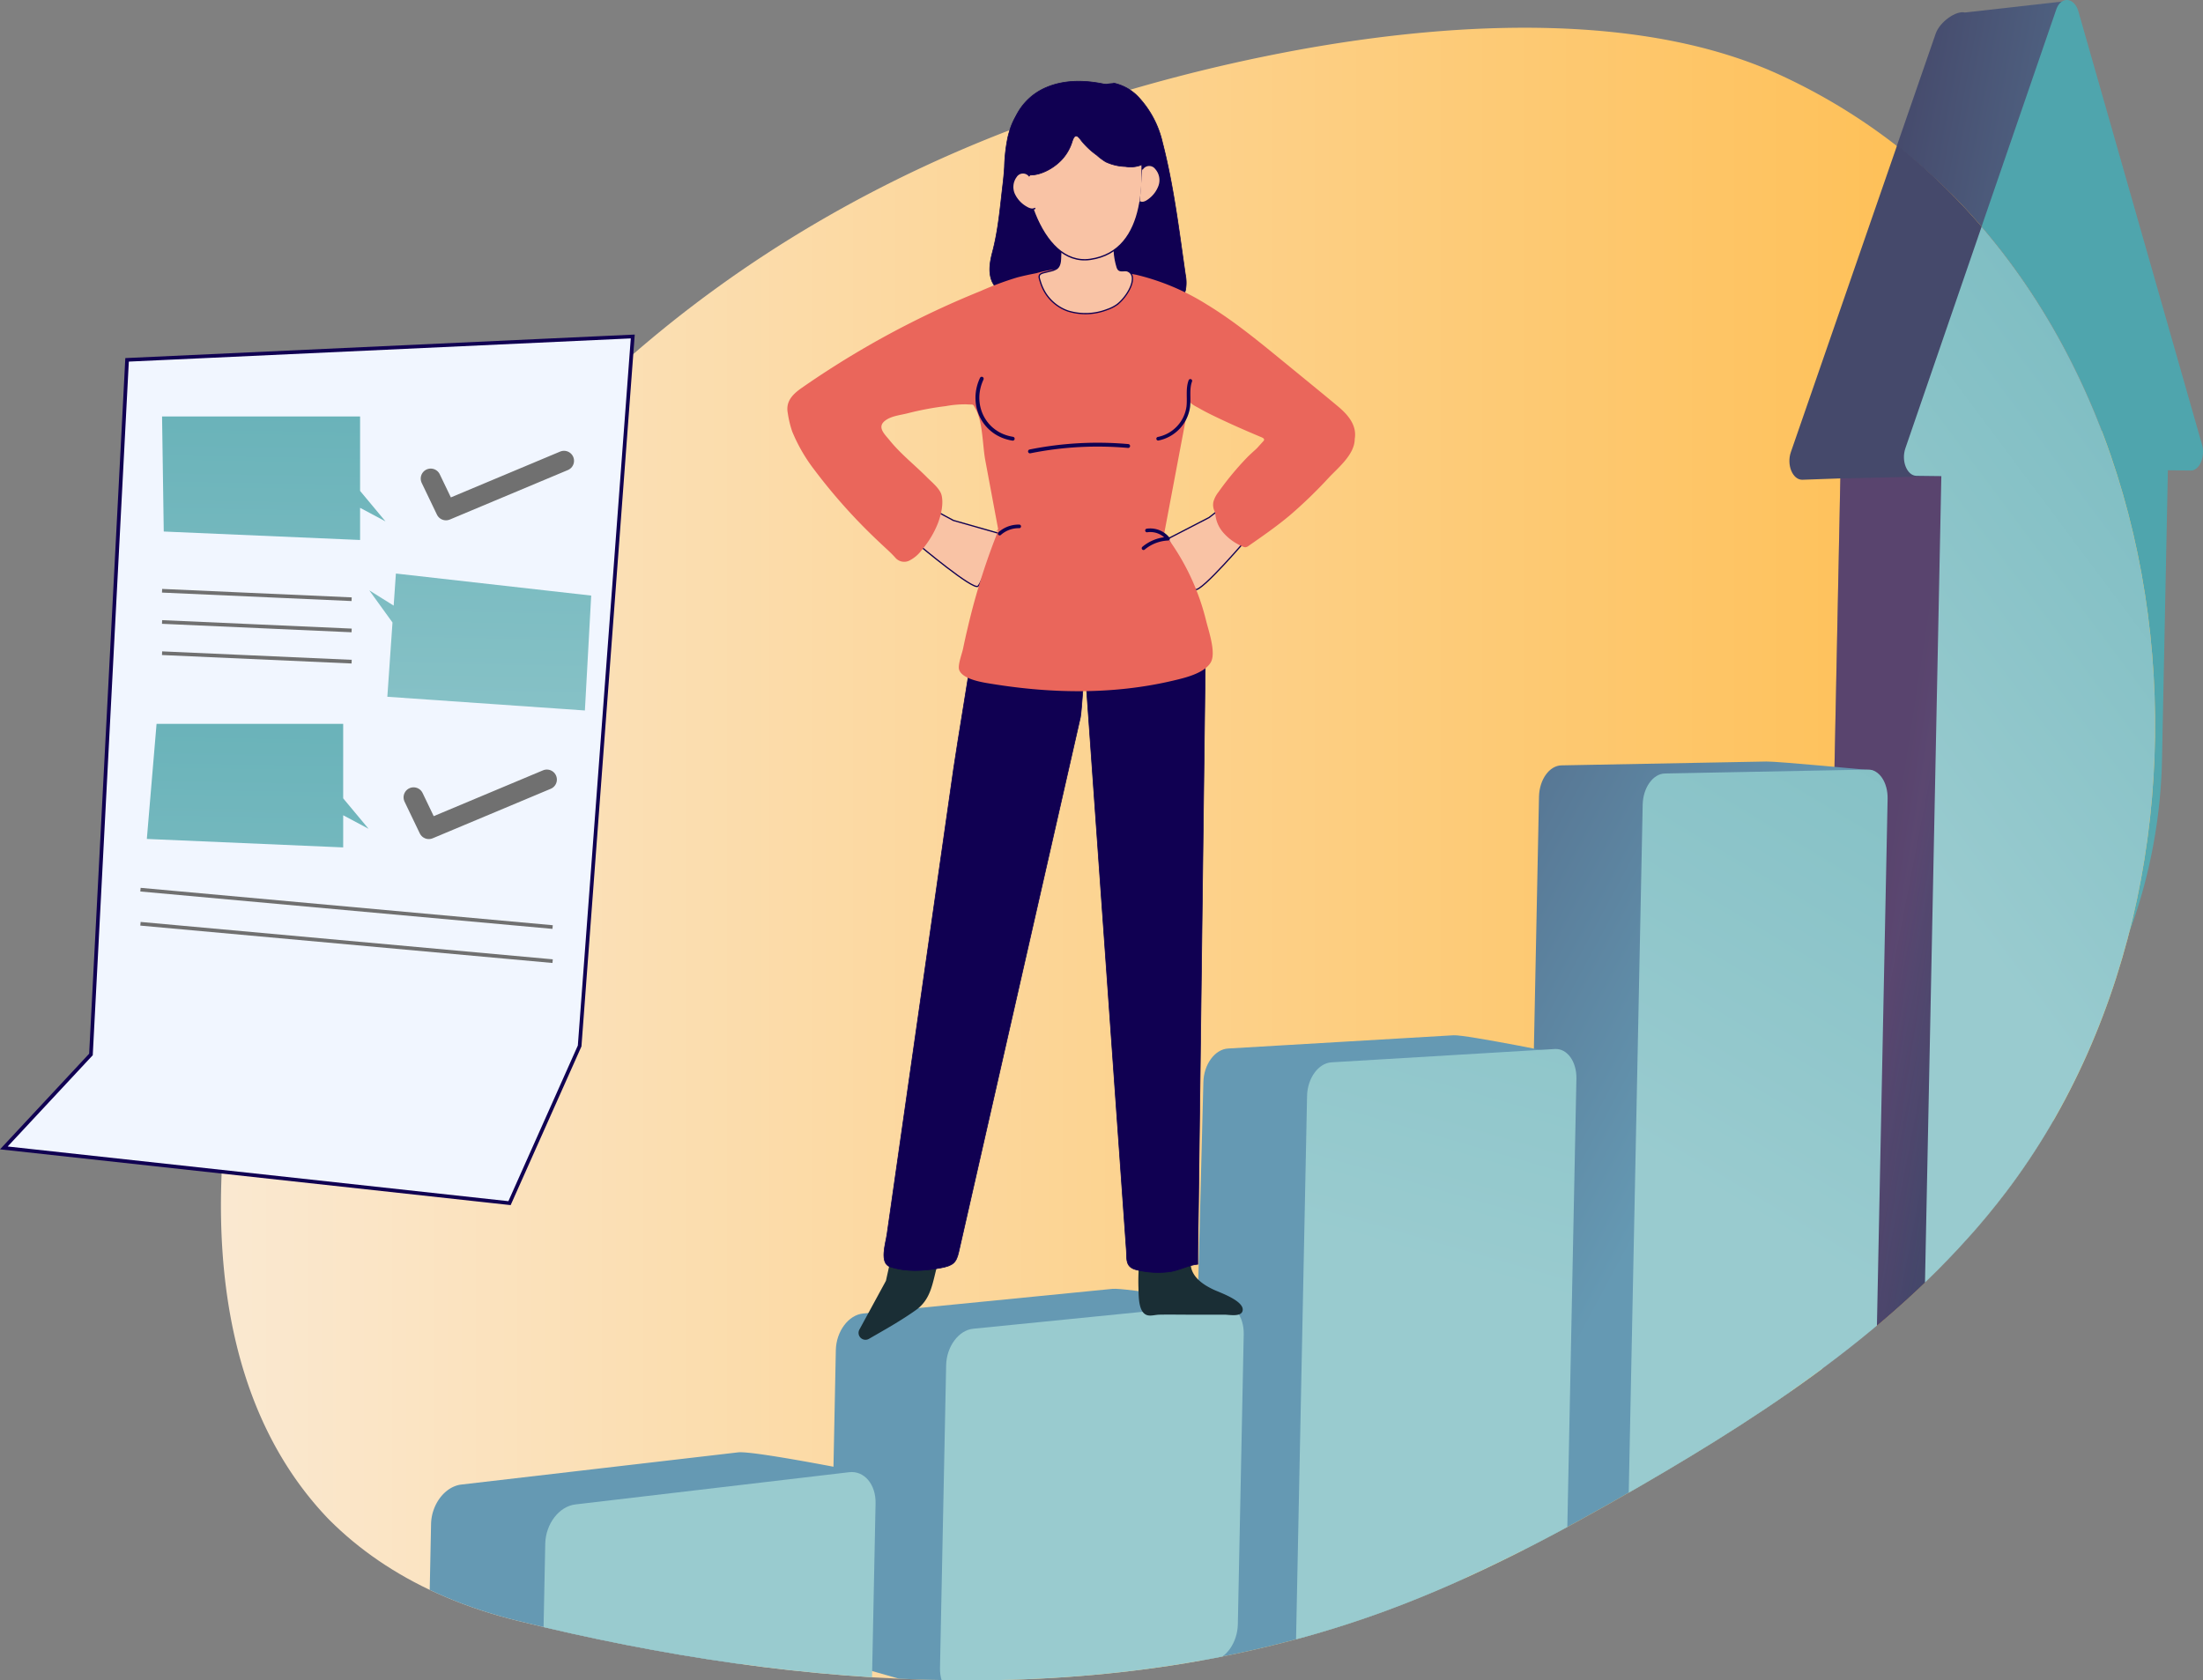 <svg xmlns="http://www.w3.org/2000/svg" xmlns:xlink="http://www.w3.org/1999/xlink" width="609.126" height="464.742" viewBox="0 0 609.126 464.742"><rect x="0" y="0" width="609.126" height="464.742" fill="#808080" stroke="none"/><defs><style>.a,.ac,.af,.w,.x{fill:none;}.b{fill:url(#a);}.c{fill:url(#b);}.d{clip-path:url(#c);}.e{fill:url(#d);}.f{fill:url(#e);}.g{opacity:0.3;mix-blend-mode:multiply;isolation:isolate;fill:url(#f);}.h{fill:url(#g);}.i{fill:url(#h);}.j{fill:url(#i);}.k{fill:url(#j);}.l{fill:url(#k);}.m{fill:url(#l);}.n{fill:url(#m);}.o{fill:url(#n);}.p{fill:url(#o);}.q{fill:url(#p);}.r{fill:url(#q);}.s{fill:#f1f6ff;}.aa,.ac,.ad,.ae,.af,.s,.z{stroke:#100052;}.aa,.ad,.ae,.s,.w,.z{stroke-miterlimit:10;}.s,.w{stroke-width:1.016px;}.t{fill:url(#r);}.u{fill:url(#s);}.v{fill:url(#t);}.w,.x{stroke:#707070;}.ac,.af,.x{stroke-linecap:round;stroke-linejoin:round;}.x{stroke-width:5.535px;}.y{fill:#1a2e35;}.ae,.z{fill:#100052;}.z{stroke-width:0.184px;}.aa,.ad{fill:#f9c3a5;}.aa{stroke-width:0.346px;}.ab{fill:#ea665b;}.ad{stroke-width:0.371px;}.ae{stroke-width:0.189px;}.af{stroke-width:1.072px;}</style><linearGradient id="a" x1="1.175" y1="1.067" x2="0.172" y2="0.277" gradientUnits="objectBoundingBox"><stop offset="0" stop-color="#6599b3"/><stop offset="1" stop-color="#45496b"/></linearGradient><linearGradient id="b" x1="0.484" y1="0.421" x2="0.096" y2="2.079" gradientUnits="objectBoundingBox"><stop offset="0" stop-color="#4fa5ad"/><stop offset="1" stop-color="#99cbcf"/></linearGradient><clipPath id="c"><path class="a" d="M877.472,207.424c46.306-8.49,96.73-9.966,133.165,6.7,113.4,51.876,135.737,215.852,63.9,310.346-26.42,34.753-63.665,59.556-101.445,81.428-22.518,13.036-45.587,25.32-70.007,34.305-76.21,28.041-161.146,22.253-239.98,2.77C548.673,614.693,573.663,476.991,612.584,397.8,652.606,316.377,719.47,257.752,805.7,226.7A463.17,463.17,0,0,1,877.472,207.424Z" transform="translate(-579.929 -201.238)"/></clipPath><linearGradient id="d" y1="0.5" x2="1" y2="0.5" gradientUnits="objectBoundingBox"><stop offset="0" stop-color="#faebd8"/><stop offset="1" stop-color="#ffb83f"/></linearGradient><linearGradient id="e" x1="2.081" y1="0.063" x2="1.153" y2="-0.598" xlink:href="#a"/><linearGradient id="f" x1="2.385" y1="-0.62" x2="2.144" y2="-0.917" gradientUnits="objectBoundingBox"><stop offset="0" stop-color="#311944"/><stop offset="1" stop-color="#893976"/></linearGradient><linearGradient id="g" x1="1.434" y1="-0.481" x2="1.07" y2="0.851" xlink:href="#b"/><linearGradient id="h" x1="1.762" y1="-0.526" x2="0.933" y2="-1.641" xlink:href="#a"/><linearGradient id="i" x1="1.646" y1="-1.624" x2="1.234" y2="0.653" xlink:href="#b"/><linearGradient id="j" x1="1.61" y1="-0.92" x2="0.84" y2="-2.423" xlink:href="#a"/><linearGradient id="k" x1="1.535" y1="-2.657" x2="1.151" y2="0.423" xlink:href="#b"/><linearGradient id="l" x1="1.522" y1="-1.881" x2="0.778" y2="-4.308" xlink:href="#a"/><linearGradient id="m" x1="1.423" y1="-5.138" x2="1.068" y2="-0.113" xlink:href="#b"/><linearGradient id="n" x1="1.528" y1="-2.03" x2="0.69" y2="-6.069" xlink:href="#a"/><linearGradient id="o" x1="1.291" y1="-7.754" x2="0.969" y2="-0.831" xlink:href="#b"/><linearGradient id="p" x1="0.538" y1="0.354" x2="0.334" y2="1.011" xlink:href="#d"/><linearGradient id="q" x1="0.487" y1="0.494" x2="0.359" y2="1.008" xlink:href="#d"/><linearGradient id="r" x1="0.601" y1="-2.947" x2="0.36" y2="5.088" xlink:href="#b"/><linearGradient id="s" x1="0.616" y1="-2.945" x2="0.373" y2="5.09" xlink:href="#b"/><linearGradient id="t" x1="2.459" y1="-4.332" x2="2.216" y2="2.916" xlink:href="#b"/></defs><g transform="translate(-493.596 -191.761)"><g transform="translate(989.145 191.761)"><g transform="translate(0)"><path class="b" d="M1293.19,312.3c2.426.033,4.1-3.829,3.128-7.212l-10.3-112.921-28.213,3.182c-2.362-.632-6.942,2.55-8.076,5.831l-39.262,113.4c-1.216,3.518.458,7.617,3.117,7.647l10.562-.374-11.219,241.821c24.237-21.98,50.039-37.534,70.1-65.289l3.773-186.175Z" transform="translate(-1210.061 -191.886)"/><path class="c" d="M1337.509,314.714l-34.154-119.727c-1.152-4.038-4.852-4.364-6.17-.53l-40.908,118.956c-1.2,3.5.451,7.576,3.082,7.607l6.864.081-4.529,223.511c13.574-16.061,26.141-33.4,38.968-51.185,4.455-15.22,11.473-29.566,16.954-44.379a146.795,146.795,0,0,0,8.852-47.949l1.606-79.276,6.336.075C1336.812,321.925,1338.469,318.08,1337.509,314.714Z" transform="translate(-1224.209 -191.761)"/></g></g><g transform="translate(494.658 198.311)"><g transform="translate(58.939 0)"><g class="d"><g transform="translate(1.094 -4.204)"><path class="e" d="M879.055,209.046c46.306-8.489,96.73-9.965,133.165,6.7,113.4,51.876,135.737,215.852,63.9,310.346-26.42,34.753-63.664,59.556-101.445,81.428-22.518,13.036-45.587,25.32-70.006,34.3-76.21,28.041-161.146,22.253-239.981,2.77-114.434-28.282-89.444-165.984-50.523-245.172C654.189,318,721.053,259.374,807.284,228.324A463.232,463.232,0,0,1,879.055,209.046Z" transform="translate(-581.513 -197.534)"/><g transform="translate(57.206)"><g transform="translate(376.462)"><path class="f" d="M1295.184,308.481l-10.3-112.92-28.213,3.182c-2.363-.633-6.942,2.55-8.076,5.831l-39.261,113.4c-1.216,3.518.457,7.617,3.117,7.647l10.562-.374-5.392,266.082c-.1,4.741,2.432,8.2,5.636,7.721l25.141,7.967c3.036-.457,31.768-20.113,31.86-24.686l5.405-266.727,6.4.086C1294.481,315.726,1296.153,311.864,1295.184,308.481Z" transform="translate(-1208.926 -195.28)"/><path class="g" d="M1254.821,382.276l-27.931.632L1221.5,648.99c-.1,4.741,2.432,8.2,5.636,7.721l25.141,7.967c1.249-.188,6.87-3.641,13.047-7.951Z" transform="translate(-1212.807 -252.938)"/><path class="h" d="M1336.373,318.107,1302.219,198.38c-1.151-4.037-4.851-4.364-6.17-.53l-40.908,118.956c-1.2,3.5.452,7.576,3.083,7.607l6.864.08-5.578,275.24c-.1,4.717,2.408,8.153,5.582,7.675l50.91-7.67c2.98-.449,5.464-4.5,5.556-9.051l5.38-265.469,6.336.074C1335.677,325.319,1337.333,321.473,1336.373,318.107Z" transform="translate(-1223.074 -195.155)"/></g><g transform="translate(302.826 208.27)"><path class="i" d="M1134.531,739.848l-26.259-8.675c-3.337.495-5.973-2.924-5.877-7.639l4.4-217.35c.1-4.715,2.88-8.588,6.208-8.65l56.7-1.062c3.114-.058,29.426,2.455,29.426,2.455l-28.2,214.744C1170.846,718.211,1134.531,739.848,1134.531,739.848Z" transform="translate(-1102.392 -496.472)"/><path class="j" d="M1205.808,732.226,1149.5,740.71c-3.305.5-5.916-2.9-5.821-7.594l4.534-223.725c.1-4.693,2.853-8.547,6.149-8.611l56.161-1.078c3.085-.059,5.5,3.556,5.411,8.074L1211.566,723.2C1211.475,727.721,1208.9,731.76,1205.808,732.226Z" transform="translate(-1115.14 -497.469)"/></g><g transform="translate(210.501 283.978)"><path class="k" d="M1003,787.98l-27.7-8.713c-3.673.545-6.58-3.021-6.479-7.969l3.928-152.282c.1-4.947,3.163-9.132,6.828-9.347l62.346-3.662c3.419-.2,31.949,5.609,31.949,5.609l-29.726,148.842C1044.052,765.214,1006.468,787.458,1003,787.98Z" transform="translate(-968.82 -606.002)"/><path class="l" d="M1079.664,780.242l-61.873,9.322c-3.637.548-6.515-3-6.415-7.92l3.184-157.153c.1-4.923,3.134-9.091,6.765-9.307l61.758-3.684c3.387-.2,6.046,3.471,5.95,8.2l-3.061,151.047C1085.876,775.481,1083.057,779.731,1079.664,780.242Z" transform="translate(-981.961 -607.697)"/></g><g transform="translate(111.201 354.096)"><path class="m" d="M858.277,819.306l-25.941-7.41c-4.062.6-7.282-3.124-7.176-8.328l1.6-79.138c.105-5.2,3.493-9.749,7.551-10.15l68.911-6.812c3.772-.372,29.737,4.2,29.737,4.2L908.326,791.6C908.224,796.591,862.107,818.73,858.277,819.306Z" transform="translate(-825.157 -707.446)"/><path class="n" d="M944.544,812.148l-68.3,10.291c-4.022.605-7.209-3.1-7.1-8.276l1.7-83.693c.105-5.178,3.459-9.7,7.477-10.1l68.232-6.826c3.735-.373,6.671,3.351,6.571,8.318l-1.627,80.28C951.385,807.1,948.283,811.585,944.544,812.148Z" transform="translate(-838.738 -709.319)"/></g><path class="o" d="M750.053,772.886l-76.5,8.9c-3.266.38-6.131,3.043-7.513,6.562a12.58,12.58,0,0,0-.876,4.328l-.881,43.487A13.619,13.619,0,0,0,672.2,848.5l26.814,7.65c4.25-.639,57.385-24.4,57.492-29.653l13.052-19.909,13.38-28.471S754.232,772.4,750.053,772.886Z" transform="translate(-664.276 -373.549)"/><path class="p" d="M793.457,848.267,717.67,859.686c-4.471.673-8.021-3.205-7.91-8.665l1.022-50.442c.111-5.461,3.837-10.315,8.305-10.841l75.737-8.92c4.138-.487,7.394,3.356,7.289,8.582l-.979,48.278C801.029,842.9,797.6,847.643,793.457,848.267Z" transform="translate(-678.321 -375.994)"/></g><g transform="translate(37.877 71.875)"><path class="q" d="M648.434,305.866a28.2,28.2,0,0,1,1.758,6.839c.489,3.42-1.172,6.449-1.27,9.771a7.093,7.093,0,0,0,9.38,7.133c3.909-1.466,7.621-5.374,11.823-3.713,2.638,1.075,5.472,3.811,8.4,1.368a29,29,0,0,0,3.533-3.343,22.931,22.931,0,0,0,.173-2.815c0-12.131-9.516-21.966-21.254-21.966a20.761,20.761,0,0,0-13.612,5.1A4.617,4.617,0,0,1,648.434,305.866Z" transform="translate(-639.725 -299.141)"/><path class="r" d="M675.114,329.541c-2.931,2.443-5.765-.293-8.4-1.368-4.2-1.661-7.914,2.247-11.823,3.713a7.093,7.093,0,0,1-9.38-7.133c.1-3.322,1.758-6.351,1.27-9.771a28.2,28.2,0,0,0-1.758-6.839,4.619,4.619,0,0,0-1.066-1.629,22.215,22.215,0,0,0-7.643,16.869c0,12.131,9.516,21.966,21.254,21.966,10.815,0,19.744-8.349,21.081-19.15A29,29,0,0,1,675.114,329.541Z" transform="translate(-636.311 -301.418)"/></g></g></g></g><path class="a" d="M1172.792,482.717a.023.023,0,1,0-.033-.012" transform="translate(-704.055 -288.145)"/><g transform="translate(0 86.512)"><path class="s" d="M528.732,332.861,668.554,326.4l-14.687,196.22L634.48,566.093,494.658,550.818l24.087-25.849Z" transform="translate(-494.658 -326.399)"/><path class="t" d="M557.95,358.4h54.756v20.592l7.02,8.424-7.02-3.744v8.892l-54.288-2.34Z" transform="translate(-514.203 -336.281)"/><path class="u" d="M554.548,481.4h51.6V502l7.02,8.424-7.02-3.744v8.892l-54.288-2.34Z" transform="translate(-512.321 -374.264)"/><path class="v" d="M700.46,459.125l-54.624-3.791,1.426-20.542-6.42-8.89,6.744,4.221.616-8.871,54,6.093Z" transform="translate(-539.799 -355.689)"/><line class="w" x2="52.416" y2="2.34" transform="translate(43.748 70.324)"/><line class="w" x2="113.961" y2="10.339" transform="translate(37.777 152.994)"/><line class="w" x2="113.961" y2="10.339" transform="translate(37.777 162.426)"/><line class="w" x2="52.416" y2="2.34" transform="translate(43.748 78.959)"/><line class="w" x2="52.416" y2="2.34" transform="translate(43.748 87.594)"/><path class="x" d="M665.425,381.061l4.212,8.775,32.643-13.689" transform="translate(-547.391 -341.761)"/><path class="x" d="M658.564,508.605l4.212,8.775,32.643-13.689" transform="translate(-545.272 -381.147)"/></g><g transform="translate(236.325 169.826)"><g transform="translate(0 159.642)"><path class="y" d="M848.167,677.9l-4.03,18.215L836.8,709.6a1.911,1.911,0,0,0,2.629,2.572c4.385-2.533,8.881-5.035,13.008-7.977,4.406-3.142,4.594-7.944,6.028-12.767q1.314-4.419,2.653-8.831Z" transform="translate(-836.564 -677.897)"/></g><g transform="translate(77.363 163.379)"><path class="y" d="M960.845,685.875a12.482,12.482,0,0,1,1.891,5.627,20.028,20.028,0,0,0,.394,2.835c.79,2.878,3.591,4.695,6.3,5.951,1.6.743,8.663,3.161,7.862,5.886-.485,1.649-3.686.977-5.012.977h-9.62c-2.775,0-5.555-.055-8.329,0-1.617.033-3.147.751-4.343-.435-1.532-1.52-1.4-5.221-1.47-7.163-.189-5.452.671-10.818.854-16.247,0,.111,6.817.287,7.39.314A5.12,5.12,0,0,1,960.845,685.875Z" transform="translate(-948.489 -683.304)"/></g><g transform="translate(7.007)"><path class="z" d="M871.727,446.934c-.9,6.274-4.859,30.015-5.756,36.29l-6.241,43.645-7.05,49.3-5.12,35.8c-.361,2.524-2.173,7.977.9,8.967,4.455,1.436,9.292,1.149,13.9.307,3.453-.632,4.355-1.445,5.029-4.41l1.163-5.111,3.591-15.785,10.373-45.59,11.056-48.595,7.457-32.773c.348-1.528,1.112-14.622,1.46-16.151Z" transform="translate(-846.702 -446.934)"/></g><g transform="translate(62.794 1.173)"><path class="z" d="M927.411,458.193l1.34,18.886,3.136,44.191,3.606,50.809,2.749,38.737.417,5.877c.185,2.6-.342,4.8,2.764,5.578a25.158,25.158,0,0,0,9.039.559c2.727-.323,5.334-1.862,7.95-2.086-.019-5.476.129-10.991.2-16.477l.495-39.569.606-48.428.539-43.056.293-23.451.015-1.132Z" transform="translate(-927.411 -448.631)"/></g></g><g transform="translate(321.896 133.87)"><path class="aa" d="M975.2,394.915l-3.487,2.716-11.348,5.858s5.935,13.033,7.5,14.038S982.7,402.918,982.7,402.918Z" transform="translate(-960.364 -394.915)"/></g><g transform="translate(252.972 134.875)"><path class="aa" d="M865.559,396.369l4.641,2.5,12.818,3.652s-4.67,13.357-5.992,14.557-16.379-11.448-16.379-11.448Z" transform="translate(-860.647 -396.369)"/></g><path class="z" d="M910.576,226.547a24.886,24.886,0,0,0-6.174,2.036,49.8,49.8,0,0,0-6.717,4.174c-1.945,1.358-3.046,4.837-3.6,7.09a46.122,46.122,0,0,0-.963,8.331c-.1,1.63-.256,3.248-.447,4.859-.764,6.417-1.245,12.539-2.878,18.729-.716,2.713-1.209,5.693-.048,8.248a11.3,11.3,0,0,0,3.833,4.22c9.17,6.7,21.349,7.719,32.643,6.539,4.366-.456,8.815-1.243,12.593-3.477,1.982-1.173,3.828-2.871,4.373-5.109a11.42,11.42,0,0,0-.066-4.309c-1.749-12.178-3.243-24.569-6.327-36.473a27.226,27.226,0,0,0-6.734-12.646,13.156,13.156,0,0,0-6.859-3.777" transform="translate(-616.447 -208.57)"/><path class="ab" d="M940.088,346.6l-5.372,5.93c-2.755,3.041-5.552,6.012-7.274,9.792a11.263,11.263,0,0,0-1.028,3.356,8.936,8.936,0,0,0,2.031,6.452A14.418,14.418,0,0,0,934,376.18a1.7,1.7,0,0,0,.76.194,1.76,1.76,0,0,0,.865-.391c3.871-2.687,7.748-5.38,11.359-8.406a128.414,128.414,0,0,0,10.808-10.45c2.678-2.839,7.168-6.452,7.168-10.715a6.817,6.817,0,0,0-.024-2.5c-.516-2.616-2.515-4.743-4.592-6.48-2.938-2.457-5.9-4.882-8.867-7.307l-6.854-5.608c-6.628-5.422-13.284-10.865-20.6-15.309A65.1,65.1,0,0,0,904.483,301a66.538,66.538,0,0,0-10.614-1.079c-3.855-.23-7.713-.511-11.578-.439A32.818,32.818,0,0,0,877,300.56c-1.8.357-3.6.726-5.382,1.2a86.027,86.027,0,0,0-10.091,3.755q-10.4,4.2-20.4,9.328A251.043,251.043,0,0,0,812.1,332.275c-2.5,1.74-4.509,3.723-3.912,6.933a29.229,29.229,0,0,0,1.219,5.118,45.985,45.985,0,0,0,6.112,10.6,155.991,155.991,0,0,0,18.11,20.158c1.445,1.394,3.01,2.715,4.337,4.214a3.218,3.218,0,0,0,4.077.646,9.631,9.631,0,0,0,3.155-2.745,26.379,26.379,0,0,0,4.567-7.6c.824-2.241,1.56-5.29.944-7.674-.46-1.778-2.718-3.576-3.994-4.865-3.432-3.464-7.318-6.487-10.388-10.3-1.345-1.671-3.614-3.652-1.117-5.466,1.732-1.258,4.144-1.456,6.161-1.973a82.53,82.53,0,0,1,10.539-1.981,29.388,29.388,0,0,1,5.658-.489c2.182.18,1.684-.314,2.605,1.344,1.95,3.513,1.886,10.107,2.628,14.078l3.563,19.084c-.388.463-.6.768-.567.794s.256-.17.619-.513l.01.055a183.974,183.974,0,0,0-8.453,26.86q-.707,2.946-1.318,5.915c-.274,1.339-1.516,4.533-1.071,5.81.972,2.788,7.054,3.565,9.451,3.951,16.409,2.642,33.354,2.874,49.536-.921,3.163-.742,8.74-1.988,10.568-5.065,1.555-2.617-.552-8.63-1.266-11.522a65,65,0,0,0-11.589-24.168l6.924-36.67c.409.93,1.913,1.581,2.727,2.049,1.8,1.037,3.676,1.946,5.552,2.837,3.692,1.754,7.439,3.4,11.206,4.98,1.016.428,1.705.618.758,1.692-1.348,1.528-3.031,2.828-4.447,4.308a82.143,82.143,0,0,0-7.732,9.375,7.685,7.685,0,0,0-1.387,2.685,4.1,4.1,0,0,0,1.261,3.875" transform="translate(-591.442 -231.573)"/><path class="ac" d="M951.517,403.991a6.319,6.319,0,0,1,5.819,2.28,11.288,11.288,0,0,0-6.777,2.625" transform="translate(-635.44 -263.826)"/><path class="ac" d="M893.012,404.378a7.92,7.92,0,0,1,5.407-1.994" transform="translate(-617.67 -263.351)"/><g transform="translate(277.708 15.929)"><path class="aa" d="M929.089,285.8a17.144,17.144,0,0,1,.484,2.907,18.353,18.353,0,0,0,.843,4.787,1.635,1.635,0,0,0,.326.573c.576.587,1.575.167,2.379.34A2.1,2.1,0,0,1,934.6,296.4c.138,2.515-2.423,6.036-4.373,7.424a10.726,10.726,0,0,1-2.588,1.284,16.5,16.5,0,0,1-10.92.386,12.158,12.158,0,0,1-5.98-4.648,13.154,13.154,0,0,1-1.613-3.478c-.445-1.392-.643-2.039,1.074-2.467l1.732-.433a5.215,5.215,0,0,0,1.7-.643c1.221-.827,1.056-2.723,1.139-4.019a9.016,9.016,0,0,1,1.025-4.322,7.577,7.577,0,0,1,3.142-2.566c3.043-1.525,7.4-2.388,9.421,1.108A7.667,7.667,0,0,1,929.089,285.8Z" transform="translate(-900.258 -241.978)"/><path class="ad" d="M902.768,245.681c-2.261,10.2,3.93,36.088,18.163,34.044,16.255-2.334,15.184-24.033,13.413-35.41" transform="translate(-898.25 -230.468)"/><path class="ae" d="M932.984,247.5a5.89,5.89,0,0,0,3.8-5.749c.169-5.015-1.64-10.938-5.989-13.76a21.909,21.909,0,0,0-6.967-2.729c-5.575-1.313-11.611-1.528-16.875.729a16.369,16.369,0,0,0-8.479,8.153c-1.607,3.612-2.874,8.346-1.353,12.153,2.632,6.586,10.223,3.7,13.959-.164a12.81,12.81,0,0,0,3-5.064c.672-2.156,1.323-2.14,2.539-.415a21.52,21.52,0,0,0,4.264,4.028,17.509,17.509,0,0,0,2.513,1.886,13.736,13.736,0,0,0,5.445,1.286,8.193,8.193,0,0,0,3.981-.281Z" transform="translate(-896.434 -224.282)"/><path class="ad" d="M949.724,259.033a2.249,2.249,0,0,1,3.739-.232,4.8,4.8,0,0,1,.979,4.73,8.1,8.1,0,0,1-3.028,3.965c-.684.51-1.633.953-2.347.487" transform="translate(-912.687 -234.667)"/><path class="ad" d="M902.9,261.864a2.249,2.249,0,0,0-3.744.142,4.8,4.8,0,0,0-.5,4.8,8.091,8.091,0,0,0,3.408,3.644c.731.439,1.72.785,2.384.25" transform="translate(-896.991 -235.599)"/></g><path class="ac" d="M965.313,344.159c-.843,2.258-.287,4.779-.573,7.173a10.488,10.488,0,0,1-8.329,8.829" transform="translate(-637.247 -245.372)"/><path class="af" d="M885.305,343.294c-3.364,7.17.613,15.361,8.569,16.6" transform="translate(-614.919 -245.105)"/><path class="af" d="M905.144,371.545a95.012,95.012,0,0,1,27.141-1.489" transform="translate(-621.416 -253.253)"/></g></g></svg>